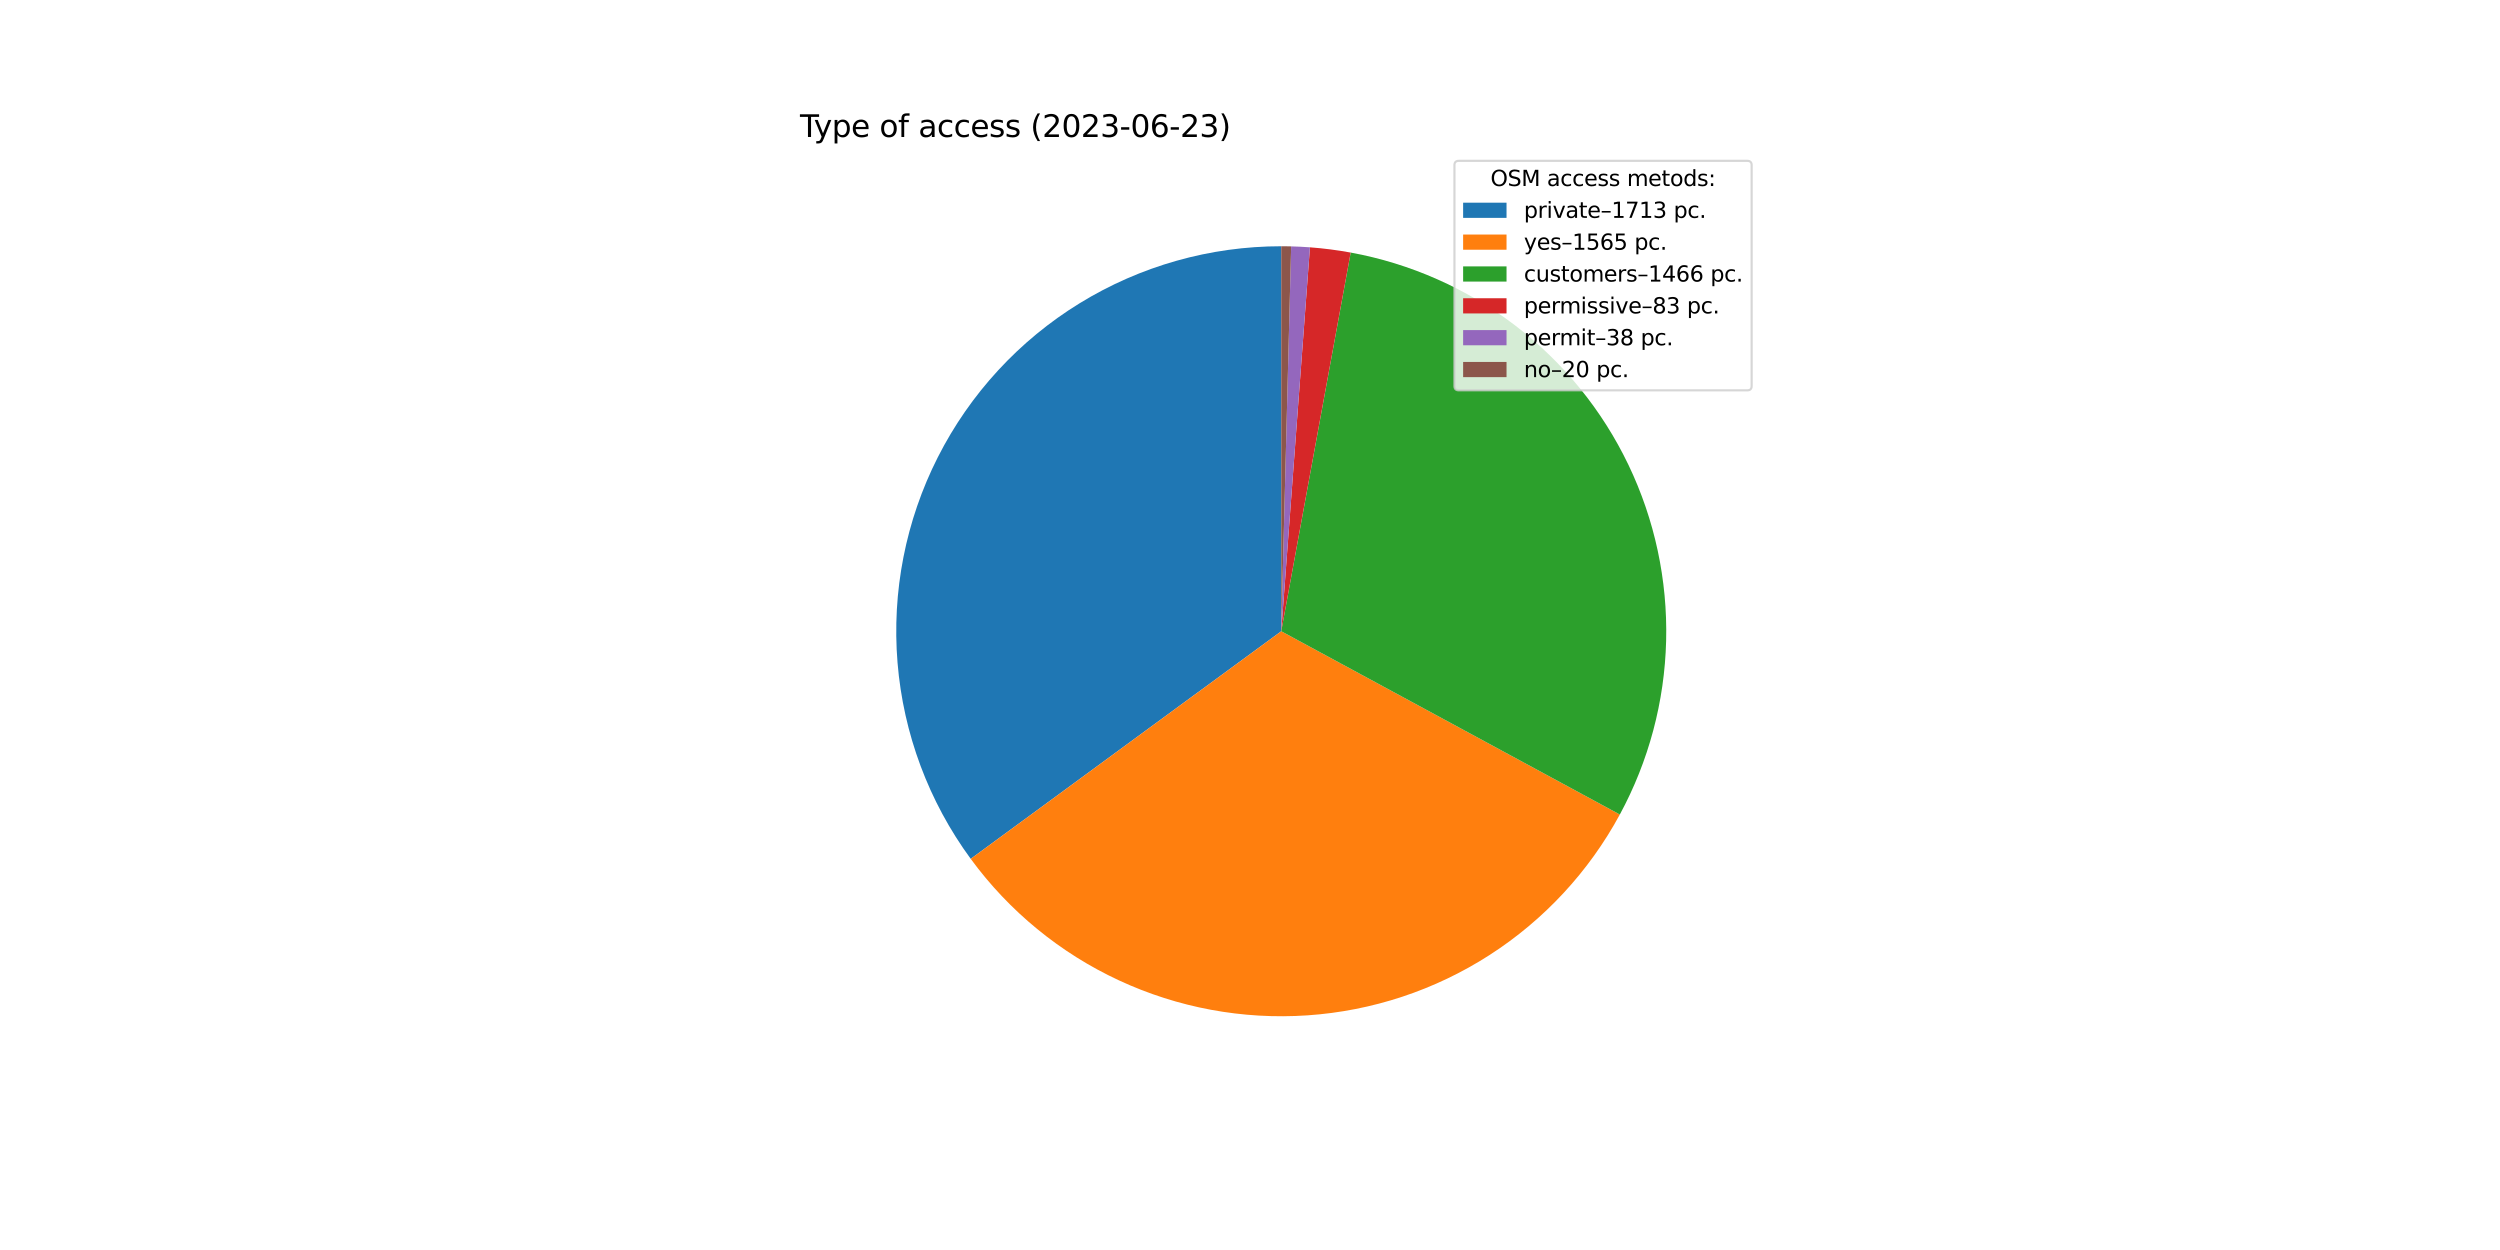 <?xml version="1.0" encoding="utf-8" standalone="no"?>
<!DOCTYPE svg PUBLIC "-//W3C//DTD SVG 1.1//EN"
  "http://www.w3.org/Graphics/SVG/1.1/DTD/svg11.dtd">
<svg xmlns:xlink="http://www.w3.org/1999/xlink" width="1152pt" height="576pt" viewBox="0 0 1152 576" xmlns="http://www.w3.org/2000/svg" version="1.1">
 <defs>
  <style type="text/css">*{stroke-linejoin: round; stroke-linecap: butt}</style>
 </defs>
 <g id="figure_1">
  <g id="patch_1">
   <path d="M 0 576 
L 1152 576 
L 1152 0 
L 0 0 
z
" style="fill: #ffffff"/>
  </g>
  <g id="axes_1">
   <g id="patch_2">
    <path d="M 590.4 113.472 
C 557.622 113.472 525.476 122.556 497.547 139.712 
C 469.617 156.867 446.98 181.433 432.16 210.669 
C 417.34 239.905 410.909 272.685 413.583 305.354 
C 416.258 338.022 427.934 369.32 447.311 395.757 
L 590.4 290.88 
L 590.4 113.472 
z
" style="fill: #1f77b4"/>
   </g>
   <g id="patch_3">
    <path d="M 447.311 395.757 
C 464.996 419.885 488.5 439.153 515.628 451.761 
C 542.757 464.37 572.639 469.914 602.484 467.876 
C 632.33 465.838 661.181 456.284 686.345 440.105 
C 711.508 423.927 732.174 401.643 746.416 375.335 
L 590.4 290.88 
L 447.311 395.757 
z
" style="fill: #ff7f0e"/>
   </g>
   <g id="patch_4">
    <path d="M 746.416 375.335 
C 759.748 350.707 767.06 323.269 767.754 295.272 
C 768.447 267.276 762.501 239.509 750.405 214.251 
C 738.308 188.993 720.401 166.955 698.154 149.945 
C 675.906 132.935 649.944 121.433 622.398 116.382 
L 590.4 290.88 
L 746.416 375.335 
z
" style="fill: #2ca02c"/>
   </g>
   <g id="patch_5">
    <path d="M 622.398 116.382 
C 619.293 115.812 616.174 115.326 613.043 114.923 
C 609.912 114.52 606.77 114.201 603.623 113.965 
L 590.4 290.88 
L 622.398 116.382 
z
" style="fill: #d62728"/>
   </g>
   <g id="patch_6">
    <path d="M 603.623 113.965 
C 602.181 113.858 600.739 113.768 599.296 113.695 
C 597.852 113.623 596.408 113.568 594.963 113.531 
L 590.4 290.88 
L 603.623 113.965 
z
" style="fill: #9467bd"/>
   </g>
   <g id="patch_7">
    <path d="M 594.963 113.531 
C 594.203 113.511 593.442 113.496 592.682 113.487 
C 591.921 113.477 591.161 113.472 590.4 113.472 
L 590.4 290.88 
L 594.963 113.531 
z
" style="fill: #8c564b"/>
   </g>
   <g id="matplotlib.axis_1"/>
   <g id="matplotlib.axis_2"/>
   <g id="text_1">
    <!-- Type of access (2023-06-23) -->
    <g transform="translate(368.64 63.12)scale(0.14 -0.14)">
     <defs>
      <path id="DejaVuSans-54" d="M -19 4666 
L 3928 4666 
L 3928 4134 
L 2272 4134 
L 2272 0 
L 1638 0 
L 1638 4134 
L -19 4134 
L -19 4666 
z
" transform="scale(0.016)"/>
      <path id="DejaVuSans-79" d="M 2059 -325 
Q 1816 -950 1584 -1140 
Q 1353 -1331 966 -1331 
L 506 -1331 
L 506 -850 
L 844 -850 
Q 1081 -850 1212 -737 
Q 1344 -625 1503 -206 
L 1606 56 
L 191 3500 
L 800 3500 
L 1894 763 
L 2988 3500 
L 3597 3500 
L 2059 -325 
z
" transform="scale(0.016)"/>
      <path id="DejaVuSans-70" d="M 1159 525 
L 1159 -1331 
L 581 -1331 
L 581 3500 
L 1159 3500 
L 1159 2969 
Q 1341 3281 1617 3432 
Q 1894 3584 2278 3584 
Q 2916 3584 3314 3078 
Q 3713 2572 3713 1747 
Q 3713 922 3314 415 
Q 2916 -91 2278 -91 
Q 1894 -91 1617 61 
Q 1341 213 1159 525 
z
M 3116 1747 
Q 3116 2381 2855 2742 
Q 2594 3103 2138 3103 
Q 1681 3103 1420 2742 
Q 1159 2381 1159 1747 
Q 1159 1113 1420 752 
Q 1681 391 2138 391 
Q 2594 391 2855 752 
Q 3116 1113 3116 1747 
z
" transform="scale(0.016)"/>
      <path id="DejaVuSans-65" d="M 3597 1894 
L 3597 1613 
L 953 1613 
Q 991 1019 1311 708 
Q 1631 397 2203 397 
Q 2534 397 2845 478 
Q 3156 559 3463 722 
L 3463 178 
Q 3153 47 2828 -22 
Q 2503 -91 2169 -91 
Q 1331 -91 842 396 
Q 353 884 353 1716 
Q 353 2575 817 3079 
Q 1281 3584 2069 3584 
Q 2775 3584 3186 3129 
Q 3597 2675 3597 1894 
z
M 3022 2063 
Q 3016 2534 2758 2815 
Q 2500 3097 2075 3097 
Q 1594 3097 1305 2825 
Q 1016 2553 972 2059 
L 3022 2063 
z
" transform="scale(0.016)"/>
      <path id="DejaVuSans-20" transform="scale(0.016)"/>
      <path id="DejaVuSans-6f" d="M 1959 3097 
Q 1497 3097 1228 2736 
Q 959 2375 959 1747 
Q 959 1119 1226 758 
Q 1494 397 1959 397 
Q 2419 397 2687 759 
Q 2956 1122 2956 1747 
Q 2956 2369 2687 2733 
Q 2419 3097 1959 3097 
z
M 1959 3584 
Q 2709 3584 3137 3096 
Q 3566 2609 3566 1747 
Q 3566 888 3137 398 
Q 2709 -91 1959 -91 
Q 1206 -91 779 398 
Q 353 888 353 1747 
Q 353 2609 779 3096 
Q 1206 3584 1959 3584 
z
" transform="scale(0.016)"/>
      <path id="DejaVuSans-66" d="M 2375 4863 
L 2375 4384 
L 1825 4384 
Q 1516 4384 1395 4259 
Q 1275 4134 1275 3809 
L 1275 3500 
L 2222 3500 
L 2222 3053 
L 1275 3053 
L 1275 0 
L 697 0 
L 697 3053 
L 147 3053 
L 147 3500 
L 697 3500 
L 697 3744 
Q 697 4328 969 4595 
Q 1241 4863 1831 4863 
L 2375 4863 
z
" transform="scale(0.016)"/>
      <path id="DejaVuSans-61" d="M 2194 1759 
Q 1497 1759 1228 1600 
Q 959 1441 959 1056 
Q 959 750 1161 570 
Q 1363 391 1709 391 
Q 2188 391 2477 730 
Q 2766 1069 2766 1631 
L 2766 1759 
L 2194 1759 
z
M 3341 1997 
L 3341 0 
L 2766 0 
L 2766 531 
Q 2569 213 2275 61 
Q 1981 -91 1556 -91 
Q 1019 -91 701 211 
Q 384 513 384 1019 
Q 384 1609 779 1909 
Q 1175 2209 1959 2209 
L 2766 2209 
L 2766 2266 
Q 2766 2663 2505 2880 
Q 2244 3097 1772 3097 
Q 1472 3097 1187 3025 
Q 903 2953 641 2809 
L 641 3341 
Q 956 3463 1253 3523 
Q 1550 3584 1831 3584 
Q 2591 3584 2966 3190 
Q 3341 2797 3341 1997 
z
" transform="scale(0.016)"/>
      <path id="DejaVuSans-63" d="M 3122 3366 
L 3122 2828 
Q 2878 2963 2633 3030 
Q 2388 3097 2138 3097 
Q 1578 3097 1268 2742 
Q 959 2388 959 1747 
Q 959 1106 1268 751 
Q 1578 397 2138 397 
Q 2388 397 2633 464 
Q 2878 531 3122 666 
L 3122 134 
Q 2881 22 2623 -34 
Q 2366 -91 2075 -91 
Q 1284 -91 818 406 
Q 353 903 353 1747 
Q 353 2603 823 3093 
Q 1294 3584 2113 3584 
Q 2378 3584 2631 3529 
Q 2884 3475 3122 3366 
z
" transform="scale(0.016)"/>
      <path id="DejaVuSans-73" d="M 2834 3397 
L 2834 2853 
Q 2591 2978 2328 3040 
Q 2066 3103 1784 3103 
Q 1356 3103 1142 2972 
Q 928 2841 928 2578 
Q 928 2378 1081 2264 
Q 1234 2150 1697 2047 
L 1894 2003 
Q 2506 1872 2764 1633 
Q 3022 1394 3022 966 
Q 3022 478 2636 193 
Q 2250 -91 1575 -91 
Q 1294 -91 989 -36 
Q 684 19 347 128 
L 347 722 
Q 666 556 975 473 
Q 1284 391 1588 391 
Q 1994 391 2212 530 
Q 2431 669 2431 922 
Q 2431 1156 2273 1281 
Q 2116 1406 1581 1522 
L 1381 1569 
Q 847 1681 609 1914 
Q 372 2147 372 2553 
Q 372 3047 722 3315 
Q 1072 3584 1716 3584 
Q 2034 3584 2315 3537 
Q 2597 3491 2834 3397 
z
" transform="scale(0.016)"/>
      <path id="DejaVuSans-28" d="M 1984 4856 
Q 1566 4138 1362 3434 
Q 1159 2731 1159 2009 
Q 1159 1288 1364 580 
Q 1569 -128 1984 -844 
L 1484 -844 
Q 1016 -109 783 600 
Q 550 1309 550 2009 
Q 550 2706 781 3412 
Q 1013 4119 1484 4856 
L 1984 4856 
z
" transform="scale(0.016)"/>
      <path id="DejaVuSans-32" d="M 1228 531 
L 3431 531 
L 3431 0 
L 469 0 
L 469 531 
Q 828 903 1448 1529 
Q 2069 2156 2228 2338 
Q 2531 2678 2651 2914 
Q 2772 3150 2772 3378 
Q 2772 3750 2511 3984 
Q 2250 4219 1831 4219 
Q 1534 4219 1204 4116 
Q 875 4013 500 3803 
L 500 4441 
Q 881 4594 1212 4672 
Q 1544 4750 1819 4750 
Q 2544 4750 2975 4387 
Q 3406 4025 3406 3419 
Q 3406 3131 3298 2873 
Q 3191 2616 2906 2266 
Q 2828 2175 2409 1742 
Q 1991 1309 1228 531 
z
" transform="scale(0.016)"/>
      <path id="DejaVuSans-30" d="M 2034 4250 
Q 1547 4250 1301 3770 
Q 1056 3291 1056 2328 
Q 1056 1369 1301 889 
Q 1547 409 2034 409 
Q 2525 409 2770 889 
Q 3016 1369 3016 2328 
Q 3016 3291 2770 3770 
Q 2525 4250 2034 4250 
z
M 2034 4750 
Q 2819 4750 3233 4129 
Q 3647 3509 3647 2328 
Q 3647 1150 3233 529 
Q 2819 -91 2034 -91 
Q 1250 -91 836 529 
Q 422 1150 422 2328 
Q 422 3509 836 4129 
Q 1250 4750 2034 4750 
z
" transform="scale(0.016)"/>
      <path id="DejaVuSans-33" d="M 2597 2516 
Q 3050 2419 3304 2112 
Q 3559 1806 3559 1356 
Q 3559 666 3084 287 
Q 2609 -91 1734 -91 
Q 1441 -91 1130 -33 
Q 819 25 488 141 
L 488 750 
Q 750 597 1062 519 
Q 1375 441 1716 441 
Q 2309 441 2620 675 
Q 2931 909 2931 1356 
Q 2931 1769 2642 2001 
Q 2353 2234 1838 2234 
L 1294 2234 
L 1294 2753 
L 1863 2753 
Q 2328 2753 2575 2939 
Q 2822 3125 2822 3475 
Q 2822 3834 2567 4026 
Q 2313 4219 1838 4219 
Q 1578 4219 1281 4162 
Q 984 4106 628 3988 
L 628 4550 
Q 988 4650 1302 4700 
Q 1616 4750 1894 4750 
Q 2613 4750 3031 4423 
Q 3450 4097 3450 3541 
Q 3450 3153 3228 2886 
Q 3006 2619 2597 2516 
z
" transform="scale(0.016)"/>
      <path id="DejaVuSans-2d" d="M 313 2009 
L 1997 2009 
L 1997 1497 
L 313 1497 
L 313 2009 
z
" transform="scale(0.016)"/>
      <path id="DejaVuSans-36" d="M 2113 2584 
Q 1688 2584 1439 2293 
Q 1191 2003 1191 1497 
Q 1191 994 1439 701 
Q 1688 409 2113 409 
Q 2538 409 2786 701 
Q 3034 994 3034 1497 
Q 3034 2003 2786 2293 
Q 2538 2584 2113 2584 
z
M 3366 4563 
L 3366 3988 
Q 3128 4100 2886 4159 
Q 2644 4219 2406 4219 
Q 1781 4219 1451 3797 
Q 1122 3375 1075 2522 
Q 1259 2794 1537 2939 
Q 1816 3084 2150 3084 
Q 2853 3084 3261 2657 
Q 3669 2231 3669 1497 
Q 3669 778 3244 343 
Q 2819 -91 2113 -91 
Q 1303 -91 875 529 
Q 447 1150 447 2328 
Q 447 3434 972 4092 
Q 1497 4750 2381 4750 
Q 2619 4750 2861 4703 
Q 3103 4656 3366 4563 
z
" transform="scale(0.016)"/>
      <path id="DejaVuSans-29" d="M 513 4856 
L 1013 4856 
Q 1481 4119 1714 3412 
Q 1947 2706 1947 2009 
Q 1947 1309 1714 600 
Q 1481 -109 1013 -844 
L 513 -844 
Q 928 -128 1133 580 
Q 1338 1288 1338 2009 
Q 1338 2731 1133 3434 
Q 928 4138 513 4856 
z
" transform="scale(0.016)"/>
     </defs>
     <use xlink:href="#DejaVuSans-54"/>
     <use xlink:href="#DejaVuSans-79" x="45.459"/>
     <use xlink:href="#DejaVuSans-70" x="104.639"/>
     <use xlink:href="#DejaVuSans-65" x="168.115"/>
     <use xlink:href="#DejaVuSans-20" x="229.639"/>
     <use xlink:href="#DejaVuSans-6f" x="261.426"/>
     <use xlink:href="#DejaVuSans-66" x="322.607"/>
     <use xlink:href="#DejaVuSans-20" x="357.812"/>
     <use xlink:href="#DejaVuSans-61" x="389.6"/>
     <use xlink:href="#DejaVuSans-63" x="450.879"/>
     <use xlink:href="#DejaVuSans-63" x="505.859"/>
     <use xlink:href="#DejaVuSans-65" x="560.84"/>
     <use xlink:href="#DejaVuSans-73" x="622.363"/>
     <use xlink:href="#DejaVuSans-73" x="674.463"/>
     <use xlink:href="#DejaVuSans-20" x="726.562"/>
     <use xlink:href="#DejaVuSans-28" x="758.35"/>
     <use xlink:href="#DejaVuSans-32" x="797.363"/>
     <use xlink:href="#DejaVuSans-30" x="860.986"/>
     <use xlink:href="#DejaVuSans-32" x="924.609"/>
     <use xlink:href="#DejaVuSans-33" x="988.232"/>
     <use xlink:href="#DejaVuSans-2d" x="1051.855"/>
     <use xlink:href="#DejaVuSans-30" x="1087.939"/>
     <use xlink:href="#DejaVuSans-36" x="1151.562"/>
     <use xlink:href="#DejaVuSans-2d" x="1215.186"/>
     <use xlink:href="#DejaVuSans-32" x="1251.27"/>
     <use xlink:href="#DejaVuSans-33" x="1314.893"/>
     <use xlink:href="#DejaVuSans-29" x="1378.516"/>
    </g>
   </g>
   <g id="legend_1">
    <g id="patch_8">
     <path d="M 672.208 179.867 
L 805.16 179.867 
Q 807.16 179.867 807.16 177.867 
L 807.16 76.12 
Q 807.16 74.12 805.16 74.12 
L 672.208 74.12 
Q 670.208 74.12 670.208 76.12 
L 670.208 177.867 
Q 670.208 179.867 672.208 179.867 
z
" style="fill: #ffffff; opacity: 0.8; stroke: #cccccc; stroke-linejoin: miter"/>
    </g>
    <g id="text_2">
     <!-- OSM access metods: -->
     <g transform="translate(686.804 85.718)scale(0.1 -0.1)">
      <defs>
       <path id="DejaVuSans-4f" d="M 2522 4238 
Q 1834 4238 1429 3725 
Q 1025 3213 1025 2328 
Q 1025 1447 1429 934 
Q 1834 422 2522 422 
Q 3209 422 3611 934 
Q 4013 1447 4013 2328 
Q 4013 3213 3611 3725 
Q 3209 4238 2522 4238 
z
M 2522 4750 
Q 3503 4750 4090 4092 
Q 4678 3434 4678 2328 
Q 4678 1225 4090 567 
Q 3503 -91 2522 -91 
Q 1538 -91 948 565 
Q 359 1222 359 2328 
Q 359 3434 948 4092 
Q 1538 4750 2522 4750 
z
" transform="scale(0.016)"/>
       <path id="DejaVuSans-53" d="M 3425 4513 
L 3425 3897 
Q 3066 4069 2747 4153 
Q 2428 4238 2131 4238 
Q 1616 4238 1336 4038 
Q 1056 3838 1056 3469 
Q 1056 3159 1242 3001 
Q 1428 2844 1947 2747 
L 2328 2669 
Q 3034 2534 3370 2195 
Q 3706 1856 3706 1288 
Q 3706 609 3251 259 
Q 2797 -91 1919 -91 
Q 1588 -91 1214 -16 
Q 841 59 441 206 
L 441 856 
Q 825 641 1194 531 
Q 1563 422 1919 422 
Q 2459 422 2753 634 
Q 3047 847 3047 1241 
Q 3047 1584 2836 1778 
Q 2625 1972 2144 2069 
L 1759 2144 
Q 1053 2284 737 2584 
Q 422 2884 422 3419 
Q 422 4038 858 4394 
Q 1294 4750 2059 4750 
Q 2388 4750 2728 4690 
Q 3069 4631 3425 4513 
z
" transform="scale(0.016)"/>
       <path id="DejaVuSans-4d" d="M 628 4666 
L 1569 4666 
L 2759 1491 
L 3956 4666 
L 4897 4666 
L 4897 0 
L 4281 0 
L 4281 4097 
L 3078 897 
L 2444 897 
L 1241 4097 
L 1241 0 
L 628 0 
L 628 4666 
z
" transform="scale(0.016)"/>
       <path id="DejaVuSans-6d" d="M 3328 2828 
Q 3544 3216 3844 3400 
Q 4144 3584 4550 3584 
Q 5097 3584 5394 3201 
Q 5691 2819 5691 2113 
L 5691 0 
L 5113 0 
L 5113 2094 
Q 5113 2597 4934 2840 
Q 4756 3084 4391 3084 
Q 3944 3084 3684 2787 
Q 3425 2491 3425 1978 
L 3425 0 
L 2847 0 
L 2847 2094 
Q 2847 2600 2669 2842 
Q 2491 3084 2119 3084 
Q 1678 3084 1418 2786 
Q 1159 2488 1159 1978 
L 1159 0 
L 581 0 
L 581 3500 
L 1159 3500 
L 1159 2956 
Q 1356 3278 1631 3431 
Q 1906 3584 2284 3584 
Q 2666 3584 2933 3390 
Q 3200 3197 3328 2828 
z
" transform="scale(0.016)"/>
       <path id="DejaVuSans-74" d="M 1172 4494 
L 1172 3500 
L 2356 3500 
L 2356 3053 
L 1172 3053 
L 1172 1153 
Q 1172 725 1289 603 
Q 1406 481 1766 481 
L 2356 481 
L 2356 0 
L 1766 0 
Q 1100 0 847 248 
Q 594 497 594 1153 
L 594 3053 
L 172 3053 
L 172 3500 
L 594 3500 
L 594 4494 
L 1172 4494 
z
" transform="scale(0.016)"/>
       <path id="DejaVuSans-64" d="M 2906 2969 
L 2906 4863 
L 3481 4863 
L 3481 0 
L 2906 0 
L 2906 525 
Q 2725 213 2448 61 
Q 2172 -91 1784 -91 
Q 1150 -91 751 415 
Q 353 922 353 1747 
Q 353 2572 751 3078 
Q 1150 3584 1784 3584 
Q 2172 3584 2448 3432 
Q 2725 3281 2906 2969 
z
M 947 1747 
Q 947 1113 1208 752 
Q 1469 391 1925 391 
Q 2381 391 2643 752 
Q 2906 1113 2906 1747 
Q 2906 2381 2643 2742 
Q 2381 3103 1925 3103 
Q 1469 3103 1208 2742 
Q 947 2381 947 1747 
z
" transform="scale(0.016)"/>
       <path id="DejaVuSans-3a" d="M 750 794 
L 1409 794 
L 1409 0 
L 750 0 
L 750 794 
z
M 750 3309 
L 1409 3309 
L 1409 2516 
L 750 2516 
L 750 3309 
z
" transform="scale(0.016)"/>
      </defs>
      <use xlink:href="#DejaVuSans-4f"/>
      <use xlink:href="#DejaVuSans-53" x="78.711"/>
      <use xlink:href="#DejaVuSans-4d" x="142.188"/>
      <use xlink:href="#DejaVuSans-20" x="228.467"/>
      <use xlink:href="#DejaVuSans-61" x="260.254"/>
      <use xlink:href="#DejaVuSans-63" x="321.533"/>
      <use xlink:href="#DejaVuSans-63" x="376.514"/>
      <use xlink:href="#DejaVuSans-65" x="431.494"/>
      <use xlink:href="#DejaVuSans-73" x="493.018"/>
      <use xlink:href="#DejaVuSans-73" x="545.117"/>
      <use xlink:href="#DejaVuSans-20" x="597.217"/>
      <use xlink:href="#DejaVuSans-6d" x="629.004"/>
      <use xlink:href="#DejaVuSans-65" x="726.416"/>
      <use xlink:href="#DejaVuSans-74" x="787.939"/>
      <use xlink:href="#DejaVuSans-6f" x="827.148"/>
      <use xlink:href="#DejaVuSans-64" x="888.33"/>
      <use xlink:href="#DejaVuSans-73" x="951.807"/>
      <use xlink:href="#DejaVuSans-3a" x="1003.906"/>
     </g>
    </g>
    <g id="patch_9">
     <path d="M 674.208 100.397 
L 694.208 100.397 
L 694.208 93.397 
L 674.208 93.397 
z
" style="fill: #1f77b4"/>
    </g>
    <g id="text_3">
     <!-- private–1713 pc. -->
     <g transform="translate(702.208 100.397)scale(0.1 -0.1)">
      <defs>
       <path id="DejaVuSans-72" d="M 2631 2963 
Q 2534 3019 2420 3045 
Q 2306 3072 2169 3072 
Q 1681 3072 1420 2755 
Q 1159 2438 1159 1844 
L 1159 0 
L 581 0 
L 581 3500 
L 1159 3500 
L 1159 2956 
Q 1341 3275 1631 3429 
Q 1922 3584 2338 3584 
Q 2397 3584 2469 3576 
Q 2541 3569 2628 3553 
L 2631 2963 
z
" transform="scale(0.016)"/>
       <path id="DejaVuSans-69" d="M 603 3500 
L 1178 3500 
L 1178 0 
L 603 0 
L 603 3500 
z
M 603 4863 
L 1178 4863 
L 1178 4134 
L 603 4134 
L 603 4863 
z
" transform="scale(0.016)"/>
       <path id="DejaVuSans-76" d="M 191 3500 
L 800 3500 
L 1894 563 
L 2988 3500 
L 3597 3500 
L 2284 0 
L 1503 0 
L 191 3500 
z
" transform="scale(0.016)"/>
       <path id="DejaVuSans-2013" d="M 313 1978 
L 2888 1978 
L 2888 1528 
L 313 1528 
L 313 1978 
z
" transform="scale(0.016)"/>
       <path id="DejaVuSans-31" d="M 794 531 
L 1825 531 
L 1825 4091 
L 703 3866 
L 703 4441 
L 1819 4666 
L 2450 4666 
L 2450 531 
L 3481 531 
L 3481 0 
L 794 0 
L 794 531 
z
" transform="scale(0.016)"/>
       <path id="DejaVuSans-37" d="M 525 4666 
L 3525 4666 
L 3525 4397 
L 1831 0 
L 1172 0 
L 2766 4134 
L 525 4134 
L 525 4666 
z
" transform="scale(0.016)"/>
       <path id="DejaVuSans-2e" d="M 684 794 
L 1344 794 
L 1344 0 
L 684 0 
L 684 794 
z
" transform="scale(0.016)"/>
      </defs>
      <use xlink:href="#DejaVuSans-70"/>
      <use xlink:href="#DejaVuSans-72" x="63.477"/>
      <use xlink:href="#DejaVuSans-69" x="104.59"/>
      <use xlink:href="#DejaVuSans-76" x="132.373"/>
      <use xlink:href="#DejaVuSans-61" x="191.553"/>
      <use xlink:href="#DejaVuSans-74" x="252.832"/>
      <use xlink:href="#DejaVuSans-65" x="292.041"/>
      <use xlink:href="#DejaVuSans-2013" x="353.564"/>
      <use xlink:href="#DejaVuSans-31" x="403.564"/>
      <use xlink:href="#DejaVuSans-37" x="467.188"/>
      <use xlink:href="#DejaVuSans-31" x="530.811"/>
      <use xlink:href="#DejaVuSans-33" x="594.434"/>
      <use xlink:href="#DejaVuSans-20" x="658.057"/>
      <use xlink:href="#DejaVuSans-70" x="689.844"/>
      <use xlink:href="#DejaVuSans-63" x="753.32"/>
      <use xlink:href="#DejaVuSans-2e" x="808.301"/>
     </g>
    </g>
    <g id="patch_10">
     <path d="M 674.208 115.075 
L 694.208 115.075 
L 694.208 108.075 
L 674.208 108.075 
z
" style="fill: #ff7f0e"/>
    </g>
    <g id="text_4">
     <!-- yes–1565 pc. -->
     <g transform="translate(702.208 115.075)scale(0.1 -0.1)">
      <defs>
       <path id="DejaVuSans-35" d="M 691 4666 
L 3169 4666 
L 3169 4134 
L 1269 4134 
L 1269 2991 
Q 1406 3038 1543 3061 
Q 1681 3084 1819 3084 
Q 2600 3084 3056 2656 
Q 3513 2228 3513 1497 
Q 3513 744 3044 326 
Q 2575 -91 1722 -91 
Q 1428 -91 1123 -41 
Q 819 9 494 109 
L 494 744 
Q 775 591 1075 516 
Q 1375 441 1709 441 
Q 2250 441 2565 725 
Q 2881 1009 2881 1497 
Q 2881 1984 2565 2268 
Q 2250 2553 1709 2553 
Q 1456 2553 1204 2497 
Q 953 2441 691 2322 
L 691 4666 
z
" transform="scale(0.016)"/>
      </defs>
      <use xlink:href="#DejaVuSans-79"/>
      <use xlink:href="#DejaVuSans-65" x="59.18"/>
      <use xlink:href="#DejaVuSans-73" x="120.703"/>
      <use xlink:href="#DejaVuSans-2013" x="172.803"/>
      <use xlink:href="#DejaVuSans-31" x="222.803"/>
      <use xlink:href="#DejaVuSans-35" x="286.426"/>
      <use xlink:href="#DejaVuSans-36" x="350.049"/>
      <use xlink:href="#DejaVuSans-35" x="413.672"/>
      <use xlink:href="#DejaVuSans-20" x="477.295"/>
      <use xlink:href="#DejaVuSans-70" x="509.082"/>
      <use xlink:href="#DejaVuSans-63" x="572.559"/>
      <use xlink:href="#DejaVuSans-2e" x="627.539"/>
     </g>
    </g>
    <g id="patch_11">
     <path d="M 674.208 129.753 
L 694.208 129.753 
L 694.208 122.753 
L 674.208 122.753 
z
" style="fill: #2ca02c"/>
    </g>
    <g id="text_5">
     <!-- customers–1466 pc. -->
     <g transform="translate(702.208 129.753)scale(0.1 -0.1)">
      <defs>
       <path id="DejaVuSans-75" d="M 544 1381 
L 544 3500 
L 1119 3500 
L 1119 1403 
Q 1119 906 1312 657 
Q 1506 409 1894 409 
Q 2359 409 2629 706 
Q 2900 1003 2900 1516 
L 2900 3500 
L 3475 3500 
L 3475 0 
L 2900 0 
L 2900 538 
Q 2691 219 2414 64 
Q 2138 -91 1772 -91 
Q 1169 -91 856 284 
Q 544 659 544 1381 
z
M 1991 3584 
L 1991 3584 
z
" transform="scale(0.016)"/>
       <path id="DejaVuSans-34" d="M 2419 4116 
L 825 1625 
L 2419 1625 
L 2419 4116 
z
M 2253 4666 
L 3047 4666 
L 3047 1625 
L 3713 1625 
L 3713 1100 
L 3047 1100 
L 3047 0 
L 2419 0 
L 2419 1100 
L 313 1100 
L 313 1709 
L 2253 4666 
z
" transform="scale(0.016)"/>
      </defs>
      <use xlink:href="#DejaVuSans-63"/>
      <use xlink:href="#DejaVuSans-75" x="54.98"/>
      <use xlink:href="#DejaVuSans-73" x="118.359"/>
      <use xlink:href="#DejaVuSans-74" x="170.459"/>
      <use xlink:href="#DejaVuSans-6f" x="209.668"/>
      <use xlink:href="#DejaVuSans-6d" x="270.85"/>
      <use xlink:href="#DejaVuSans-65" x="368.262"/>
      <use xlink:href="#DejaVuSans-72" x="429.785"/>
      <use xlink:href="#DejaVuSans-73" x="470.898"/>
      <use xlink:href="#DejaVuSans-2013" x="522.998"/>
      <use xlink:href="#DejaVuSans-31" x="572.998"/>
      <use xlink:href="#DejaVuSans-34" x="636.621"/>
      <use xlink:href="#DejaVuSans-36" x="700.244"/>
      <use xlink:href="#DejaVuSans-36" x="763.867"/>
      <use xlink:href="#DejaVuSans-20" x="827.49"/>
      <use xlink:href="#DejaVuSans-70" x="859.277"/>
      <use xlink:href="#DejaVuSans-63" x="922.754"/>
      <use xlink:href="#DejaVuSans-2e" x="977.734"/>
     </g>
    </g>
    <g id="patch_12">
     <path d="M 674.208 144.431 
L 694.208 144.431 
L 694.208 137.431 
L 674.208 137.431 
z
" style="fill: #d62728"/>
    </g>
    <g id="text_6">
     <!-- permissive–83 pc. -->
     <g transform="translate(702.208 144.431)scale(0.1 -0.1)">
      <defs>
       <path id="DejaVuSans-38" d="M 2034 2216 
Q 1584 2216 1326 1975 
Q 1069 1734 1069 1313 
Q 1069 891 1326 650 
Q 1584 409 2034 409 
Q 2484 409 2743 651 
Q 3003 894 3003 1313 
Q 3003 1734 2745 1975 
Q 2488 2216 2034 2216 
z
M 1403 2484 
Q 997 2584 770 2862 
Q 544 3141 544 3541 
Q 544 4100 942 4425 
Q 1341 4750 2034 4750 
Q 2731 4750 3128 4425 
Q 3525 4100 3525 3541 
Q 3525 3141 3298 2862 
Q 3072 2584 2669 2484 
Q 3125 2378 3379 2068 
Q 3634 1759 3634 1313 
Q 3634 634 3220 271 
Q 2806 -91 2034 -91 
Q 1263 -91 848 271 
Q 434 634 434 1313 
Q 434 1759 690 2068 
Q 947 2378 1403 2484 
z
M 1172 3481 
Q 1172 3119 1398 2916 
Q 1625 2713 2034 2713 
Q 2441 2713 2670 2916 
Q 2900 3119 2900 3481 
Q 2900 3844 2670 4047 
Q 2441 4250 2034 4250 
Q 1625 4250 1398 4047 
Q 1172 3844 1172 3481 
z
" transform="scale(0.016)"/>
      </defs>
      <use xlink:href="#DejaVuSans-70"/>
      <use xlink:href="#DejaVuSans-65" x="63.477"/>
      <use xlink:href="#DejaVuSans-72" x="125"/>
      <use xlink:href="#DejaVuSans-6d" x="164.363"/>
      <use xlink:href="#DejaVuSans-69" x="261.775"/>
      <use xlink:href="#DejaVuSans-73" x="289.559"/>
      <use xlink:href="#DejaVuSans-73" x="341.658"/>
      <use xlink:href="#DejaVuSans-69" x="393.758"/>
      <use xlink:href="#DejaVuSans-76" x="421.541"/>
      <use xlink:href="#DejaVuSans-65" x="480.721"/>
      <use xlink:href="#DejaVuSans-2013" x="542.244"/>
      <use xlink:href="#DejaVuSans-38" x="592.244"/>
      <use xlink:href="#DejaVuSans-33" x="655.867"/>
      <use xlink:href="#DejaVuSans-20" x="719.49"/>
      <use xlink:href="#DejaVuSans-70" x="751.277"/>
      <use xlink:href="#DejaVuSans-63" x="814.754"/>
      <use xlink:href="#DejaVuSans-2e" x="869.734"/>
     </g>
    </g>
    <g id="patch_13">
     <path d="M 674.208 159.109 
L 694.208 159.109 
L 694.208 152.109 
L 674.208 152.109 
z
" style="fill: #9467bd"/>
    </g>
    <g id="text_7">
     <!-- permit–38 pc. -->
     <g transform="translate(702.208 159.109)scale(0.1 -0.1)">
      <use xlink:href="#DejaVuSans-70"/>
      <use xlink:href="#DejaVuSans-65" x="63.477"/>
      <use xlink:href="#DejaVuSans-72" x="125"/>
      <use xlink:href="#DejaVuSans-6d" x="164.363"/>
      <use xlink:href="#DejaVuSans-69" x="261.775"/>
      <use xlink:href="#DejaVuSans-74" x="289.559"/>
      <use xlink:href="#DejaVuSans-2013" x="328.768"/>
      <use xlink:href="#DejaVuSans-33" x="378.768"/>
      <use xlink:href="#DejaVuSans-38" x="442.391"/>
      <use xlink:href="#DejaVuSans-20" x="506.014"/>
      <use xlink:href="#DejaVuSans-70" x="537.801"/>
      <use xlink:href="#DejaVuSans-63" x="601.277"/>
      <use xlink:href="#DejaVuSans-2e" x="656.258"/>
     </g>
    </g>
    <g id="patch_14">
     <path d="M 674.208 173.787 
L 694.208 173.787 
L 694.208 166.787 
L 674.208 166.787 
z
" style="fill: #8c564b"/>
    </g>
    <g id="text_8">
     <!-- no–20 pc. -->
     <g transform="translate(702.208 173.787)scale(0.1 -0.1)">
      <defs>
       <path id="DejaVuSans-6e" d="M 3513 2113 
L 3513 0 
L 2938 0 
L 2938 2094 
Q 2938 2591 2744 2837 
Q 2550 3084 2163 3084 
Q 1697 3084 1428 2787 
Q 1159 2491 1159 1978 
L 1159 0 
L 581 0 
L 581 3500 
L 1159 3500 
L 1159 2956 
Q 1366 3272 1645 3428 
Q 1925 3584 2291 3584 
Q 2894 3584 3203 3211 
Q 3513 2838 3513 2113 
z
" transform="scale(0.016)"/>
      </defs>
      <use xlink:href="#DejaVuSans-6e"/>
      <use xlink:href="#DejaVuSans-6f" x="63.379"/>
      <use xlink:href="#DejaVuSans-2013" x="124.561"/>
      <use xlink:href="#DejaVuSans-32" x="174.561"/>
      <use xlink:href="#DejaVuSans-30" x="238.184"/>
      <use xlink:href="#DejaVuSans-20" x="301.807"/>
      <use xlink:href="#DejaVuSans-70" x="333.594"/>
      <use xlink:href="#DejaVuSans-63" x="397.07"/>
      <use xlink:href="#DejaVuSans-2e" x="452.051"/>
     </g>
    </g>
   </g>
  </g>
 </g>
</svg>
